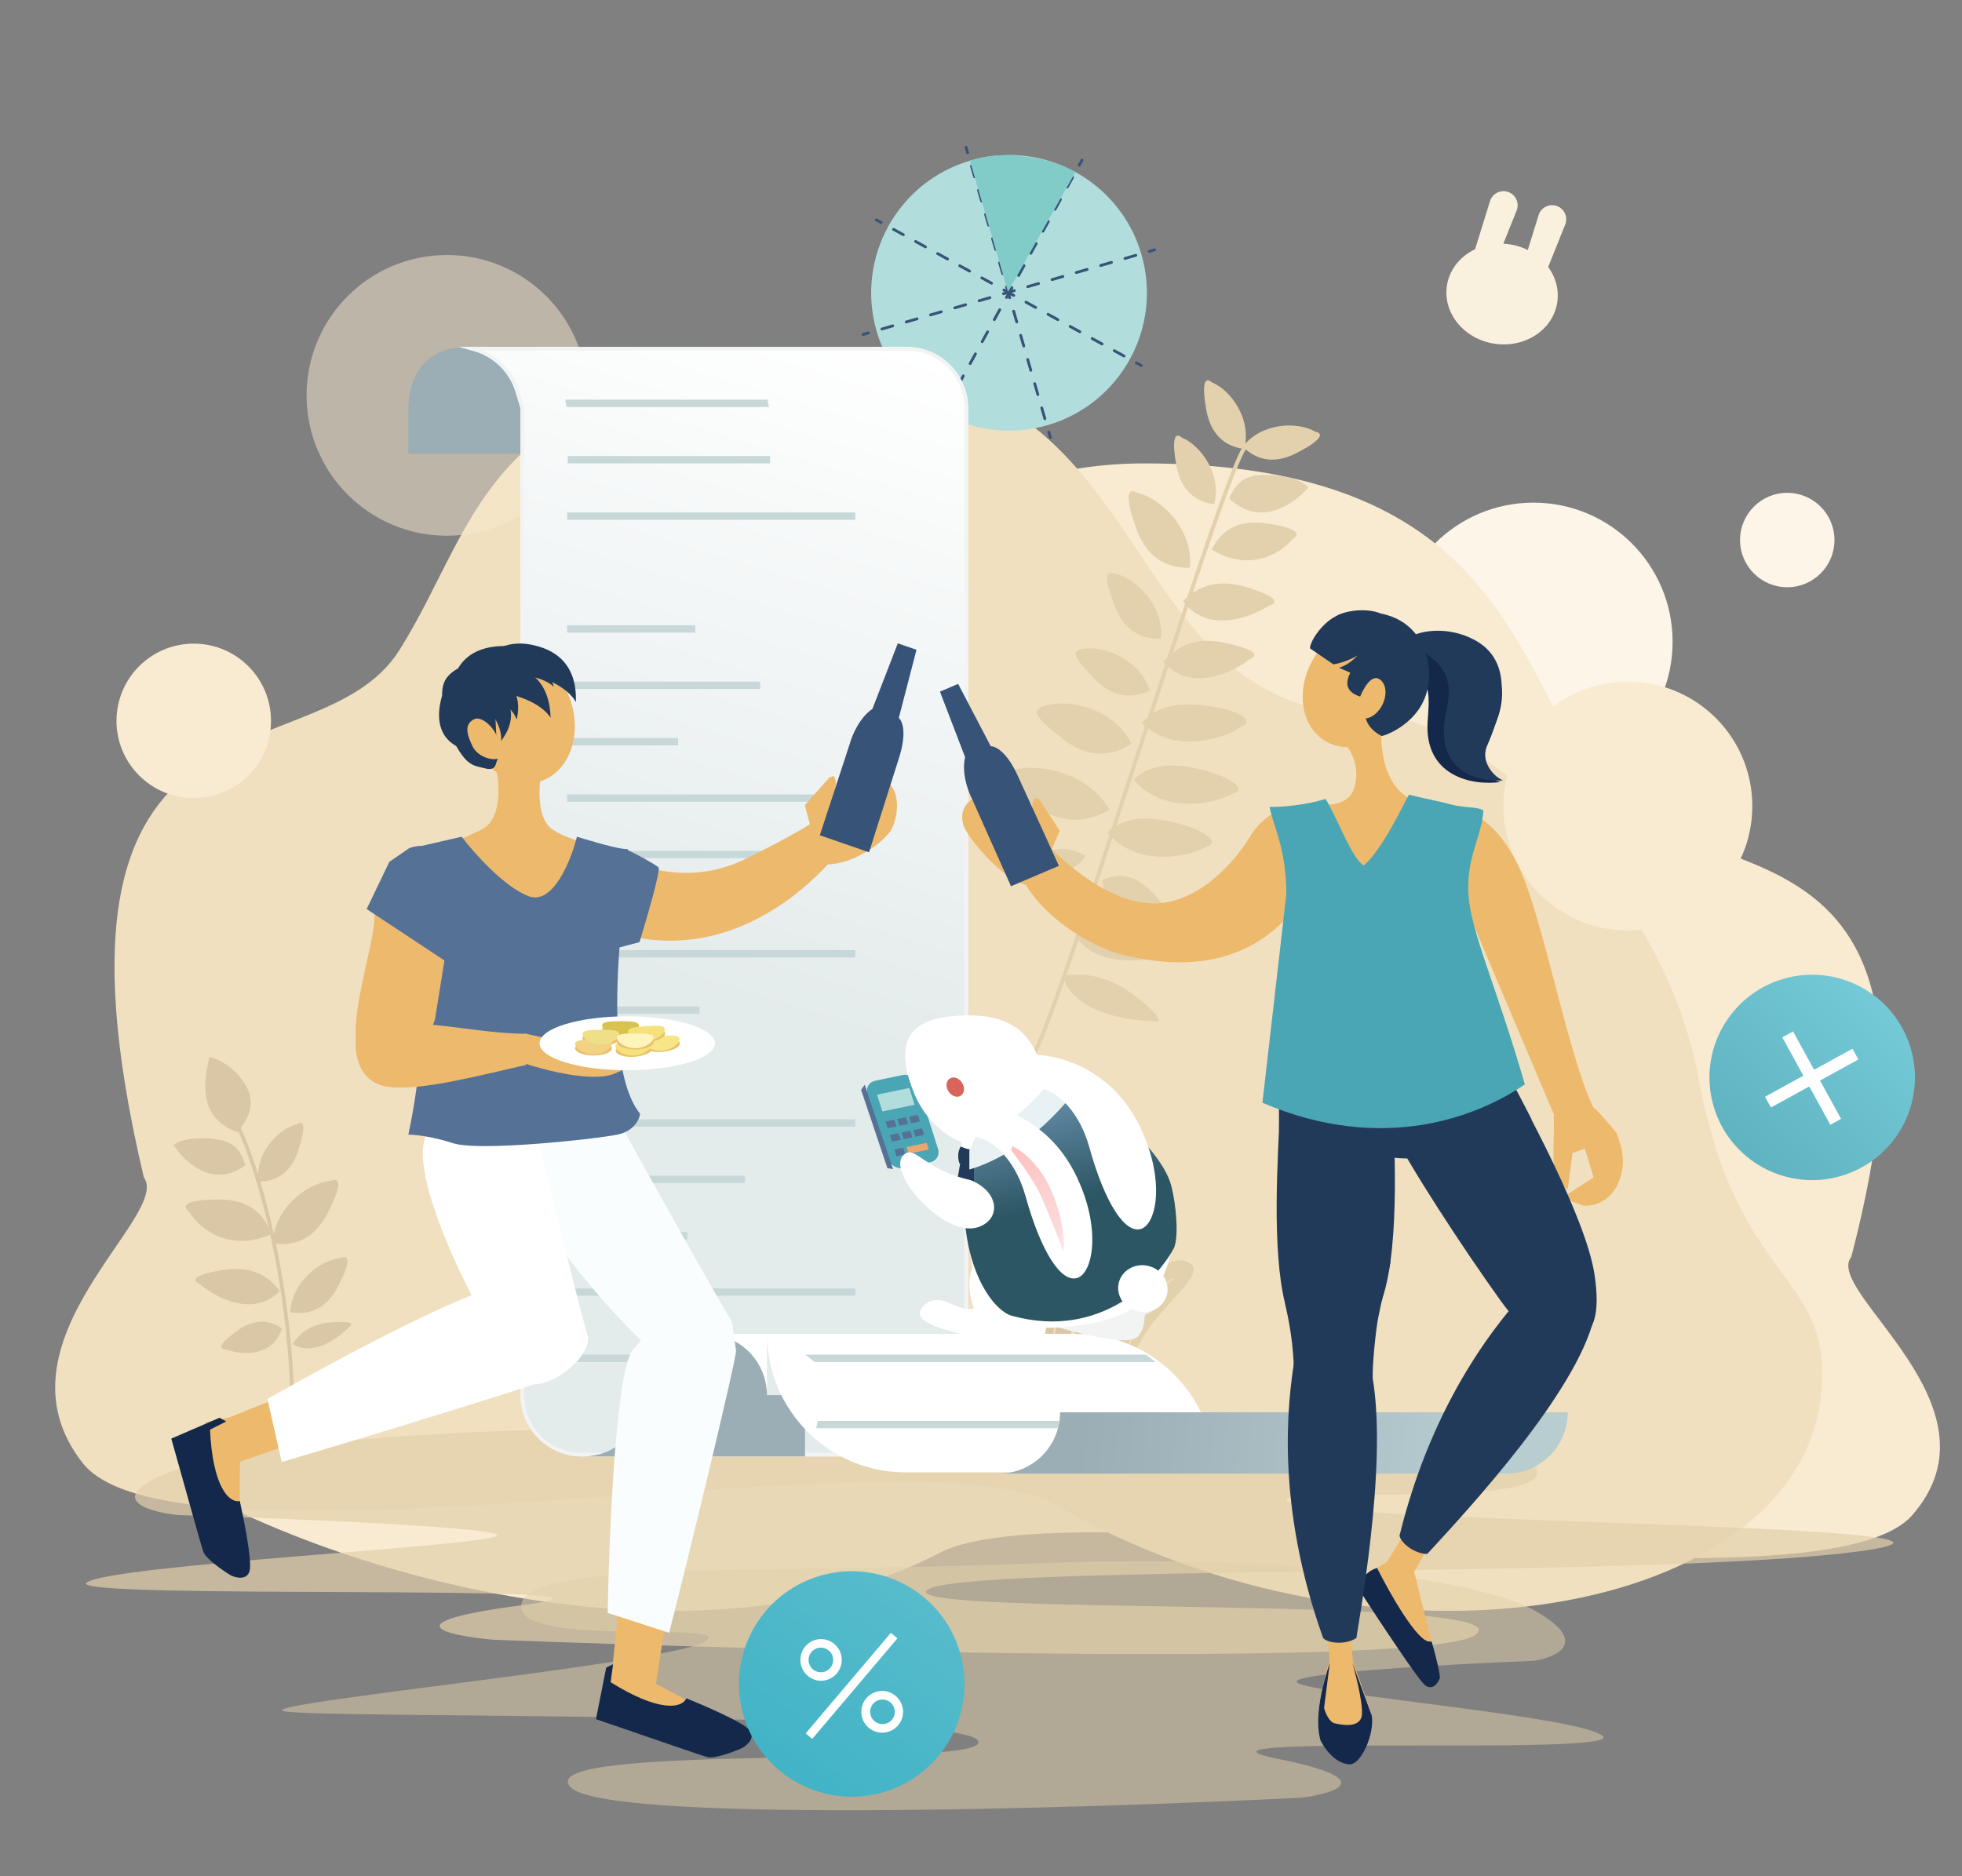 <svg width="345" height="330" viewBox="0 0 345 330" fill="none" xmlns="http://www.w3.org/2000/svg">
    <rect x="0" y="0" width="345" height="330" fill="#808080" stroke="none"/>
    <g clip-path="url(#n9242dseja)">
        <circle cx="269.639" cy="112.88" r="24.473" fill="#FCF5E8"/>
        <path d="M336.293 266.449c16.704-19.257-15.714-39.289-10.765-45.376 21.53-82.12-30.315-62.863-44.916-83.78-14.601-20.917-17.332-55.787-79.431-55.787-59.56 0-79.693 68.847-93.428 66.301-13.735-2.545-48.752 24.348-55.557 57.55-6.806 33.202-38.111 15.716-40.09 34.973-1.98 19.257 95.647 62.727 153.175 32.768 23.686-12.335 154.308 12.608 171.012-6.649z" fill="#F9EBD1"/>
        <path d="M14.53 257.313c-16.708-21.314 15.718-43.486 10.768-50.224-21.535-90.892 30.321-69.578 44.925-92.73 14.604-23.152 14.721-50.103 76.833-50.103 59.573 0 46.575 61.74 96.064 61.74 13.954 0 48.762 26.95 55.569 63.699 6.807 36.749 23.511 33.868 21.575 55.188-3.559 39.176-77.144 52.948-134.684 19.789-23.692-13.653-154.342 13.956-171.05-7.359z" fill="#F1E0BF"/>
        <path d="M148.747 251.602c-51.272-1.608-100.365 1.004-117.228 6.65-13.964 5.072-5.99 7.592-.258 8.217 19.685.618 58.445 2.221 56.007 3.696-3.047 1.844-67.472 5.04-72.012 8.174-4.54 3.135 106.692.069 76.843 3.948-23.88 3.104-13.552 5.371-5.403 6.117 54.378 2.085 165.058 4.829 172.754-.868 9.62-7.122-101.383-3.18-96.454-7.84 4.93-4.661 125.549-1.948 163.029-6.724 37.48-4.777-90.05-5.031-98.908-8.586-8.858-3.555 44.803 1.405 43.146-5.669-1.657-7.074-57.426-5.106-121.516-7.115z" fill="#E3D0AB" fill-opacity=".7"/>
        <path d="M181.948 274.972c38.128-1.515 74.723 1.647 87.391 8.009 10.499 5.709 4.616 8.465.363 9.13-14.639.581-43.455 2.157-41.61 3.808 2.307 2.065 50.324 5.957 53.769 9.463 3.444 3.506-79.409-.489-57.112 3.978 17.838 3.574 10.198 6.038 4.148 6.824-40.43 2.027-122.752 4.488-128.598-1.881-7.309-7.962 75.393-2.995 71.627-8.198-3.766-5.203-115.338-3.814-121.92-5.108-6.584-1.295 67.358-8.337 73.877-12.239 6.519-3.902-33.318 1.323-32.231-6.526 1.086-7.85 42.635-5.368 90.296-7.26z" fill="#E3D0AB" fill-opacity=".5"/>
        <path fill-rule="evenodd" clip-rule="evenodd" d="M218.99 78.541a.347.347 0 0 0-.481.095c-.299.445-.673 1.2-1.112 2.206a88.316 88.316 0 0 0-1.535 3.819c-1.156 3.041-2.569 7.032-4.156 11.67-3.175 9.275-7.054 21.149-10.985 33.211l-.704 2.158c-3.701 11.358-7.416 22.756-10.604 32.194-3.395 10.047-6.184 17.845-7.725 21.02a.346.346 0 0 0 .624.303c1.565-3.224 4.369-11.071 7.758-21.101 3.19-9.442 6.906-20.843 10.607-32.2l.703-2.159c3.932-12.064 7.809-23.932 10.982-33.202 1.587-4.635 2.997-8.617 4.149-11.648a88.583 88.583 0 0 1 1.522-3.787c.438-1.005.792-1.709 1.052-2.097a.347.347 0 0 0-.095-.482z" fill="#E3D1AD"/>
        <path d="M224.855 83.7c-6.064-.841-7.438 1.264-8.728 3.943 5.419 5.256 11.502.97 13.865-1.83.283.04-.622-1.487-5.137-2.113zM222.505 92.03c-5.433-.753-8.105 1.87-9.434 4.629 6.376 3.918 11.846.999 14.281-1.885 1.631-.936.35-2.022-4.847-2.743zM219.002 103.22c-5.36-1.598-8.833.282-10.967 2.513 4.209 5.773 11.866 2.91 15.168.757 1.935-.556.924-1.742-4.201-3.27zM215.295 113.037c-5.471-1.161-8.781.993-10.728 3.388 4.66 5.415 12.061 1.944 15.179-.468 1.884-.71.781-1.81-4.451-2.92zM212.477 124.174c-6.367-.878-9.309.419-11.731 2.964 5.178 5.252 13.748 3.278 17.548.651 2.253-.827.272-2.776-5.817-3.615zM211.331 135.385c-6.235-1.561-9.3-.59-11.982 1.678 4.579 5.781 13.312 4.746 17.374 2.545 2.329-.578.571-2.73-5.392-4.223zM206.719 144.721c-6.235-1.562-9.3-.591-11.983 1.678 4.58 5.781 13.313 4.746 17.374 2.545 2.33-.578.571-2.73-5.391-4.223zM201.984 156.347c-3.133-2.946-6.069-2.567-8.207-1.49 1.055 5.861 7.13 6.031 10.035 5.383 1.483.175 1.167-1.075-1.828-3.893zM202.495 164.433c-5.759-2.143-10.168-1.093-13.127.452 3.474 5.461 12.897 4.218 17.174 2.914 2.342-.174 1.462-1.317-4.047-3.366zM199.552 175.141c-4.859-3.763-9.38-4.077-12.665-3.485 1.687 6.249 11.051 7.874 15.523 7.905 2.287.533 1.788-.821-2.858-4.42zM182.627 150.149c3.645-1.506 6.406-.738 8.25.378-2.245 3.885-8.157 2.958-10.833 2.009-1.471-.134-.904-.947 2.583-2.387zM206.864 81.918c.9 4.873 3.909 6.418 6.652 6.772 1.375-5.395-2.514-10.44-5.679-11.707-1.267-1.133-1.834.275-.973 4.935zM212.136 72.193c.9 4.873 3.909 6.417 6.653 6.771 1.374-5.394-2.515-10.44-5.68-11.707-1.267-1.132-1.833.276-.973 4.936z" fill="#E3D1AD"/>
        <path d="M227.955 79.702c-4.412 2.254-7.47.81-9.422-1.151 3.441-4.376 9.812-4.365 12.744-2.627 1.67.315.898 1.622-3.322 3.778zM199.771 92.914c2.071 5.772 6.053 7.06 9.476 6.946.604-6.864-5.152-12.253-9.271-13.17-1.773-1.13-2.185.703-.205 6.224zM195.889 106.3c1.803 5.028 5.272 6.149 8.253 6.049.527-5.978-4.487-10.671-8.074-11.469-1.834-.408-1.903.611-.179 5.42zM192.232 119.19c3.654 3.896 7.283 3.545 9.978 2.269-1.894-5.694-8.361-8.007-11.97-7.313-1.844.355-1.502 1.317 1.992 5.044zM186.733 129.857c5.015 3.979 9.256 2.928 12.228.942-3.244-6.419-11.316-8.029-15.473-6.574-2.125.744-1.551 1.826 3.245 5.632zM181.347 141.347c5.652 4.13 10.4 3.079 13.719 1.057-3.683-6.628-12.746-8.341-17.398-6.874-2.378.75-1.726 1.867 3.679 5.817z" fill="#E3D1AD"/>
        <path d="M197.536 217.265c-6.775-.512-10.205 14.626-7.65 25.799l4.133-.629c-.854-10.675 10.293-24.657 3.517-25.17z" fill="#D9C7A5"/>
        <path fill-rule="evenodd" clip-rule="evenodd" d="M195.678 221.925a.104.104 0 0 1 .044.145c-4.366 7.631-4.007 16.173-3.822 20.565l.006.144-.225.014-.007-.153c-.184-4.392-.546-12.985 3.851-20.669a.117.117 0 0 1 .153-.046z" fill="#F1E0BF"/>
        <path d="M208.785 221.93c-4.782-2.043-11.261 8.216-12.351 17.04l2.935-.201c2.194-8.04 14.198-14.796 9.416-16.839z" fill="#E3D1AD"/>
        <path fill-rule="evenodd" clip-rule="evenodd" d="M206.23 224.876a.105.105 0 0 1-.013.152c-4.928 4.051-6.491 8.503-7.906 12.534-.158.451-.315.897-.474 1.336l-.213-.067c.159-.438.315-.883.473-1.334 1.415-4.032 2.996-8.538 7.974-12.631a.117.117 0 0 1 .159.01z" fill="#F1E0BF"/>
        <path d="M184.644 219.243c6.769 1.862 4.988 18.144-1.278 28.38l-2.931-2.68c4.441-10.335-2.559-27.562 4.209-25.7z" fill="#D9C7A5"/>
        <path fill-rule="evenodd" clip-rule="evenodd" d="M184.867 224.503a.142.142 0 0 0-.114.171c1.799 8.422-.292 14.437-2.186 19.884-.212.61-.421 1.212-.623 1.81l.282.109c.201-.596.41-1.198.622-1.808 1.895-5.447 4.012-11.536 2.195-20.042a.157.157 0 0 0-.176-.124z" fill="#F1E0BF"/>
        <circle cx="34.069" cy="126.788" fill="#F9EBD1" r="13.584"/>
        <circle cx="314.273" cy="94.983" fill="#FCF5E8" r="8.302"/>
        <circle cx="78.595" cy="69.539" fill="#F9EBD1" fill-opacity=".5" r="24.689"/>
        <circle cx="286.242" cy="141.773" fill="#F9EBD1" r="21.886"/>
        <path d="M200.709 44.745c3.734 12.857-3.661 26.305-16.517 30.039-12.857 3.734-26.305-3.662-30.039-16.518-3.734-12.856 3.662-26.305 16.518-30.038 12.856-3.734 26.305 3.661 30.038 16.517z" fill="#B1DEDC"/>
        <path fill-rule="evenodd" clip-rule="evenodd" d="M169.798 25.662a.246.246 0 0 1 .305.168l.274.945a.246.246 0 1 1-.472.138l-.275-.946a.246.246 0 0 1 .168-.305zm.961 3.309a.246.246 0 0 1 .305.168l.549 1.89a.246.246 0 1 1-.473.137l-.549-1.89a.246.246 0 0 1 .168-.305zm1.235 4.254a.246.246 0 0 1 .305.167l.549 1.891a.246.246 0 1 1-.472.137l-.55-1.89a.247.247 0 0 1 .168-.305zm1.236 4.254a.245.245 0 0 1 .304.167l.55 1.89a.246.246 0 1 1-.473.137l-.549-1.89a.246.246 0 0 1 .168-.304zm1.235 4.253a.246.246 0 0 1 .305.168l.549 1.89a.246.246 0 1 1-.473.138l-.549-1.89a.246.246 0 0 1 .168-.306zm1.235 4.254a.246.246 0 0 1 .305.168l.549 1.89a.246.246 0 1 1-.472.138l-.549-1.89a.246.246 0 0 1 .167-.306zm1.236 4.254a.246.246 0 0 1 .305.168l.549 1.89a.246.246 0 1 1-.473.138l-.549-1.89a.246.246 0 0 1 .168-.306zm1.235 4.254a.246.246 0 0 1 .305.168l.549 1.89a.246.246 0 1 1-.472.138l-.55-1.89a.247.247 0 0 1 .168-.306zm1.236 4.254a.246.246 0 0 1 .305.168l.549 1.89a.247.247 0 0 1-.473.138l-.549-1.891a.246.246 0 0 1 .168-.305zm1.235 4.254a.246.246 0 0 1 .305.168l.549 1.89a.246.246 0 1 1-.473.137l-.549-1.89a.246.246 0 0 1 .168-.305zm1.235 4.254a.246.246 0 0 1 .305.168l.549 1.89a.246.246 0 1 1-.472.137l-.549-1.89a.246.246 0 0 1 .167-.305zm1.236 4.254a.246.246 0 0 1 .305.167l.549 1.891a.246.246 0 1 1-.473.137l-.549-1.89a.246.246 0 0 1 .168-.305zm1.235 4.253a.246.246 0 0 1 .305.168l.275.945a.246.246 0 1 1-.473.138l-.274-.945a.246.246 0 0 1 .167-.306z" fill="#385378"/>
        <path fill-rule="evenodd" clip-rule="evenodd" d="M151.519 58.903a.246.246 0 0 1 .168-.305l.95-.276a.246.246 0 0 1 .137.473l-.95.276a.246.246 0 0 1-.305-.168zm3.324-.965a.246.246 0 0 1 .168-.305l1.899-.552a.246.246 0 1 1 .137.473l-1.899.551a.246.246 0 0 1-.305-.167zm4.274-1.242a.246.246 0 0 1 .167-.304l1.9-.552a.246.246 0 0 1 .137.473l-1.899.551a.246.246 0 0 1-.305-.167zm4.273-1.24a.246.246 0 0 1 .168-.306l1.899-.551a.246.246 0 0 1 .138.473l-1.9.551a.246.246 0 0 1-.305-.168zm4.274-1.242a.246.246 0 0 1 .168-.305l1.899-.551a.246.246 0 0 1 .137.472l-1.899.552a.246.246 0 0 1-.305-.168zm4.273-1.24a.247.247 0 0 1 .168-.306l1.9-.551a.246.246 0 0 1 .137.472l-1.9.552a.246.246 0 0 1-.305-.168zm4.274-1.242a.246.246 0 0 1 .168-.305l1.899-.552a.246.246 0 1 1 .137.473l-1.899.552a.246.246 0 0 1-.305-.168zm4.274-1.241a.246.246 0 0 1 .167-.305l1.9-.552a.246.246 0 0 1 .137.473l-1.899.552a.246.246 0 0 1-.305-.168zm4.273-1.241a.246.246 0 0 1 .168-.305l1.899-.552a.246.246 0 0 1 .138.473l-1.9.551a.246.246 0 0 1-.305-.167zm4.274-1.241a.246.246 0 0 1 .167-.305l1.9-.552a.246.246 0 0 1 .137.473l-1.899.551a.246.246 0 0 1-.305-.167zm4.273-1.242a.247.247 0 0 1 .168-.305l1.899-.551a.246.246 0 0 1 .138.473l-1.9.551a.246.246 0 0 1-.305-.168zm4.274-1.24a.246.246 0 0 1 .168-.306l1.899-.551a.246.246 0 1 1 .137.472l-1.899.552a.246.246 0 0 1-.305-.168zm4.274-1.242a.246.246 0 0 1 .167-.305l.95-.275a.246.246 0 0 1 .137.472l-.949.276a.245.245 0 0 1-.305-.168z" fill="#385378"/>
        <path fill-rule="evenodd" clip-rule="evenodd" d="M153.886 38.559a.246.246 0 0 1 .334-.097l.863.474a.247.247 0 0 1-.237.431l-.863-.474a.247.247 0 0 1-.097-.334zm3.019 1.66a.246.246 0 0 1 .334-.097l1.725.948a.246.246 0 1 1-.237.432l-1.725-.95a.247.247 0 0 1-.097-.333zm3.882 2.134a.246.246 0 0 1 .334-.097l1.725.949a.246.246 0 1 1-.237.431l-1.725-.949a.246.246 0 0 1-.097-.334zm3.881 2.134a.246.246 0 0 1 .334-.097l1.725.95a.246.246 0 1 1-.237.43l-1.725-.948a.247.247 0 0 1-.097-.335zm3.882 2.135a.246.246 0 0 1 .334-.097l1.725.948a.246.246 0 1 1-.237.432l-1.725-.949a.246.246 0 0 1-.097-.334zm3.881 2.134a.246.246 0 0 1 .334-.097l1.726.949a.247.247 0 0 1-.238.431l-1.725-.949a.247.247 0 0 1-.097-.334zm3.882 2.135a.246.246 0 0 1 .334-.097l1.725.948a.246.246 0 1 1-.237.431l-1.725-.948a.246.246 0 0 1-.097-.334zm3.881 2.134a.246.246 0 0 1 .334-.097l1.726.949a.247.247 0 0 1-.238.43l-1.725-.948a.247.247 0 0 1-.097-.334zm3.882 2.134a.246.246 0 0 1 .334-.097l1.725.949a.246.246 0 1 1-.237.431l-1.725-.948a.246.246 0 0 1-.097-.335zm3.881 2.135a.246.246 0 0 1 .334-.097l1.726.948a.247.247 0 0 1-.238.432l-1.725-.949a.247.247 0 0 1-.097-.334zm3.882 2.134a.246.246 0 0 1 .334-.097l1.725.949a.246.246 0 1 1-.237.431l-1.725-.949a.246.246 0 0 1-.097-.334zm3.881 2.135a.247.247 0 0 1 .335-.098l1.725.95a.247.247 0 0 1-.238.43l-1.725-.948a.247.247 0 0 1-.097-.334zm3.882 2.134a.246.246 0 0 1 .334-.097l.863.474a.247.247 0 0 1-.238.431l-.862-.474a.246.246 0 0 1-.097-.334z" fill="#385378"/>
        <path fill-rule="evenodd" clip-rule="evenodd" d="M190.378 27.96a.246.246 0 0 0-.334.098l-.474.862a.246.246 0 1 0 .431.237l.474-.862a.246.246 0 0 0-.097-.335zm-1.66 3.02a.246.246 0 0 0-.334.096l-.949 1.726a.247.247 0 0 0 .431.237l.949-1.725a.246.246 0 0 0-.097-.334zm-2.134 3.881a.247.247 0 0 0-.335.097l-.948 1.725a.246.246 0 1 0 .431.237l.949-1.725a.247.247 0 0 0-.097-.334zm-2.135 3.882a.246.246 0 0 0-.334.097l-.949 1.725a.247.247 0 0 0 .432.237l.948-1.725a.246.246 0 0 0-.097-.334zm-2.134 3.881a.246.246 0 0 0-.334.097l-.949 1.725a.247.247 0 0 0 .431.237l.949-1.725a.247.247 0 0 0-.097-.334zm-2.135 3.882a.246.246 0 0 0-.334.097l-.948 1.725a.246.246 0 1 0 .431.237l.949-1.725a.246.246 0 0 0-.098-.334zm-2.134 3.881a.246.246 0 0 0-.334.097l-.949 1.725a.247.247 0 0 0 .432.237l.948-1.725a.246.246 0 0 0-.097-.334zm-2.134 3.882a.247.247 0 0 0-.335.097l-.948 1.725a.246.246 0 1 0 .431.237l.949-1.725a.247.247 0 0 0-.097-.334zm-2.135 3.881a.246.246 0 0 0-.334.097l-.949 1.725a.246.246 0 0 0 .432.237l.948-1.725a.246.246 0 0 0-.097-.334zm-2.134 3.882a.246.246 0 0 0-.334.097l-.949 1.725a.247.247 0 0 0 .431.237l.949-1.725a.247.247 0 0 0-.097-.334zm-2.134 3.881a.247.247 0 0 0-.335.097l-.948 1.725a.246.246 0 1 0 .431.237l.949-1.725a.247.247 0 0 0-.097-.334zm-2.135 3.882a.246.246 0 0 0-.334.097l-.949 1.725a.247.247 0 0 0 .432.237l.948-1.725a.246.246 0 0 0-.097-.334zm-2.134 3.881a.246.246 0 0 0-.334.097l-.475.863a.247.247 0 0 0 .432.237l.474-.863a.247.247 0 0 0-.097-.334z" fill="#385378"/>
        <path d="m177.245 51.304-6.692-23.042c6.278-2.208 15.194-.184 18.533 2.049l-11.841 20.993z" fill="#81CBC8"/>
        <path d="M71.803 72.234v7.547h84.094V61.13H81.075c-3.45 0-9.272 2.264-9.272 11.104z" fill="#9BADB5"/>
        <path fill-rule="evenodd" clip-rule="evenodd" d="M80.751 61.022h78.703c5.954 0 10.781 4.827 10.781 10.781v173.578l.863 2.84a10.781 10.781 0 0 0 7.444 7.258l2.475.683h-78.704c-5.954 0-10.78-4.826-10.78-10.781V71.803l-.863-2.84a10.782 10.782 0 0 0-7.445-7.257l-2.474-.684z" fill="url(#6nagxc0rzb)"/>
        <path fill-rule="evenodd" clip-rule="evenodd" d="M170.235 245.381V71.803c0-5.954-4.827-10.781-10.781-10.781H80.751l2.474.684a10.782 10.782 0 0 1 7.445 7.257l.862 2.84v173.578c0 5.955 4.827 10.781 10.781 10.781h78.704l-2.475-.683a10.781 10.781 0 0 1-7.444-7.258l-.863-2.84zm6.504 10.135a11.433 11.433 0 0 1-6.26-7.107l-.891-2.932V71.803c0-5.597-4.537-10.134-10.134-10.134H85.028a11.43 11.43 0 0 1 6.26 7.106l.891 2.932v173.674c0 5.597 4.537 10.135 10.134 10.135h74.426z" fill="#F2F4F4"/>
        <path fill-rule="evenodd" clip-rule="evenodd" d="M134.873 245.381c0-5.954-4.827-10.781-10.781-10.781-5.955 0-10.781 4.827-10.781 10.781 0 5.955-4.827 10.781-10.782 10.781h39.028v-10.781h-6.684z" fill="#9BADB5"/>
        <path fill-rule="evenodd" clip-rule="evenodd" d="M134.873 245.381V234.6c0 13.457 10.909 24.366 24.366 24.366H224.357l-.878-.036c-5.543-.447-9.903-5.087-9.903-10.746v10.782c0-13.457-10.909-24.366-24.365-24.366h-65.119l.877.035c5.544.446 9.904 5.087 9.904 10.746z" fill="#fff"/>
        <path fill-rule="evenodd" clip-rule="evenodd" d="M175.626 259.181c5.954 0 10.781-4.827 10.781-10.781h89.269c0 5.954-4.827 10.781-10.781 10.781h-89.269z" fill="url(#3cfld3klcc)"/>
        <path fill="#C8D8D8" d="M99.727 90.131h50.672v1.294H99.727zM99.835 80.212h35.578v1.294H99.835zM99.403 70.294h35.578l.216 1.293H99.619l-.216-1.293zM99.727 109.969h22.532v1.294H99.727v-1.294zM99.727 119.887h33.961v1.294H99.727v-1.294zM99.727 129.806h19.514v1.294H99.727v-1.294zM99.727 139.725h50.672v1.294H99.727zM99.727 149.644h50.672v1.294H99.727zM99.727 167.109h50.672v1.294H99.727zM99.727 177.028h23.287v1.294H99.727v-1.294zM99.727 196.866h50.672v1.294H99.727zM99.727 206.784h31.266v1.294H99.727zM141.558 238.266h59.943l1.725 1.293h-59.943l-1.725-1.293zM186.3 249.909h-42.478l-.324 1.294h42.586l.216-1.294zM99.727 216.703h21.131v1.294H99.727zM99.727 226.622h50.672v1.294H99.727zM99.727 238.266h16.279l-.97 1.293h-15.31v-1.293z"/>
        <ellipse cx="239.049" cy="120.41" rx="9.282" ry="11.602" transform="rotate(31.852 239.049 120.41)" fill="#ECB96D"/>
        <path d="M238.022 138.858c1.231-3.302-.206-6.32-1.078-7.415l5.926-1.988c.123 5.565 2.041 11.51 8.817 12.16 0 4.116-2.32 17.078-10.024 17.635-6.096.441-11.102-16.158-10.025-17.635.847-.179 5.152.546 6.384-2.757z" fill="#ECB96D"/>
        <ellipse cx="91.578" cy="126.339" rx="9.282" ry="11.602" transform="rotate(-16.724 91.578 126.339)" fill="#ECB96D"/>
        <path d="M84.741 145.87c3.364-1.638 3.127-7.511 2.588-10.242h7.87c-.395 2.372-.985 8.253 1.94 10.242 2.696 1.833 6.685 2.588 8.841 3.019-.898 4.528-4.356 12.916-8.41 14.124-4.053 1.207-15.524-8.59-20.591-14.124 1.078 0 4.398-1.38 7.762-3.019zM233.647 292.48c.302-.519-.127-3.987-.379-5.656h4.731c-.379 1.113-.316 4.265 0 5.656l3.027 8.531c.158 1.206-.038 3.709-2.081 4.08-2.555.464-6.718-1.854-7.096-2.503-.379-.649 1.419-9.459 1.798-10.108zM243.81 274.788l3.272-5.214 4.02 2.607-2.431 4.283 3.179 12.756c-.374.28-1.253.838-1.777.838-.523 0-2.524-3.414-3.459-5.121-1.807-2.203-5.403-6.853-5.329-7.821.075-.968 1.714-1.955 2.525-2.328z" fill="#ECB96D"/>
        <path d="m232.828 300.404 1.011-7.974c-2.722 8.233-2.084 12.084-1.655 13.629.368.835 2.299 4.08 5.058 4.265 2.111.142 4.537-5.501 3.955-8.622l-3.403-9.272c.766 2.658 2.152 8.326 1.563 9.735-.735 1.762-3.494 1.206-4.69.928-.956-.223-1.625-1.886-1.839-2.689zM251.419 288.722c-2.156.172-7.08-8.553-9.272-12.938-2.674.777-3.055 3.127-2.911 4.205 3.306 5.103 10.199 15.525 11.32 16.388 1.402 1.078 2.264-.432 2.588-1.079.259-.517-.827-4.6-1.402-6.576h-.323zM259.484 114.597c-4.901-2.005-9.406-.835-11.046 0 .995.349.279 1.671.279 1.671 2.97 4.369 2.592 6.546 2.32 10.588-.649 9.653 7.797 11.417 12.902 10.674-3.898-.649-4.238-4.455-3.527-5.662 5.941-8.446 4.084-15.221-.928-17.271z" fill="#13284B"/>
        <path d="M259.298 112.562c-4.667-2.501-9.312-1.578-10.952-.743.994.349.557 2.042.557 2.042 8.557 4.4 5.284 9.689 5.012 13.731-.65 9.653 8.416 9.901 10.396 9.653-1.393-.457-3.992-3.056-2.878-5.933 4.363-9.839 3.063-15.966-2.135-18.75zM234.887 108.386c1.798-1.116 6.394-1.669 8.8 0-.7 5.677-6.437 8.011-9.218 8.468l-4.118-2.823c.003-1.316 2.18-4.466 4.536-5.645z" fill="#223A5A"/>
        <path d="M235.443 117.438c3.724-1.02 6.538-6.571 6.982-9.517 5.717 4.283 1.551 9.829-1.247 12.066l-5.735-2.549z" fill="#223A5A"/>
        <path d="M241.198 121.501c4.693-1.148 1.118-10.265 1.676-13.58 9.951 2.008 9.74 14.189 6.214 16.707l-7.89-3.127z" fill="#223A5A"/>
        <path d="M242.962 129.455c-5.792-2.97-1.856-9.344.557-12.345 1.708-2.765 4.734-3.565 6.034-3.62.464.402 2.005 1.559 1.485 7.054-.52 5.495-6.034 8.447-8.076 8.911z" fill="#223A5A"/>
        <path d="M239.435 122.586c-4.232-1.114-2.197-4.486-.65-6.033 4.604-1.856 5.26 1.269 5.013 3.063-2.451-1.04-3.93 1.547-4.363 2.97z" fill="#223A5A"/>
        <path d="M243.09 123.934c-.925 1.881-2.728 2.889-4.028 2.25-1.3-.639-.683-1.433-.214-2.816.794-2.341 2.262-4.636 3.562-3.997 1.3.639 1.604 2.682.68 4.563zM199.045 168.287c24.293 5.335 33.114-12.588 34.488-22.216-5.16-7.614-11.093-2.808-13.415.546-2.328 4.159-9.078 12.438-17.457 12.285-8.379-.153-17.256-8.564-20.647-12.75l-3.724 4.396c2.145 9.89 14.552 16.836 20.755 17.739z" fill="#ECB96D"/>
        <path d="M182.003 155.982c-4.914-.265-10.967-7.568-12.456-10.442-1.212-3.272.802-5.512 4.018-5.7 2.574-.151 6.17 4.869 7.647 7.397l.765-1.389c.22-.656-.878-3.636-.329-4.832.55-1.195.422-.532 1.091-.404l3.609 5.497-1.995 4.681c.648 1.345 2.564 5.457-2.35 5.192zM267.201 152.739c-3.881-8.399-8.74-10.21-10.685-10.065-7.661.815.336 14.736 1.695 17.859 1.087 2.498 11.751 27.816 17.555 41.42l6.589-3.874c-5.238-4.484-10.304-34.841-15.154-45.34z" fill="#ECB96D"/>
        <path d="m273.209 196.345 2.76-3.188c2.542-1.51 7.125 4.838 8.251 6.045.999 2.503 1.872 5.609.246 9.081-1.625 3.472-4.727 3.886-6.134 3.759l-3.601-1.391 5.5-3.572-1.565-5.061-2.156.79-.844 6.411c-.77-.519-1.699-1.258-2.246-2.97-.546-1.712-.024-8.151-.211-9.904z" fill="#ECB96D"/>
        <path d="M263.939 228.865c-6.618-9.22-16.184-23.804-19.77-31.094-.802-12.93 18.678-13.156 20.977-8.725 2.299 4.43 13.705 24.886 15.236 35.129 1.095 7.319-.372 9.846-2.241 10.816-1.87.971-7.15 3.698-14.202-6.126z" fill="#223A5A"/>
        <path d="M246.092 270.089c5.936-24.136 17.491-37.939 23.109-43.969 6.125-3.334 9.94 2.455 11.083 5.766-3.192 13.006-21.46 32.945-29.315 41.426-2.33-.005-4.727-2.049-4.877-3.223zM225.254 225.556c-1.628-11.233-.175-27.15 0-35.273 5.244-11.845 19.721-1.643 19.721 3.349s1.44 24.998-1.919 34.795c-2.4 7.001-5.117 9.628-8.155 9.628-3.039 0-7.912-.532-9.647-12.499z" fill="#223A5A"/>
        <path d="M232.659 288.103c-8.354-23.409-6.322-41.295-4.959-49.424 3.272-6.157 9.647-3.431 12.425-1.298 4.507 12.611.257 39.317-1.621 50.722-1.947 1.281-5.074.897-5.845 0z" fill="#223A5A"/>
        <path d="M227.593 242.458c-.134-6.246-.888-9.857-1.618-13.141 1.686-6.097 12.831-9.042 18.564-7.493-1.18 5.763-1.503 6.364-2.227 10.104-.342 1.764-1.041 8.113-.929 10.53-6.137 3.792-10.867 1.58-13.79 0zM224.896 198.579v-5.186l41.616-1.918 2.803 5.391c-4.672 2.486-14.878 6.956-21.778 6.899-6.9-.057-17.969-3.481-22.641-5.186z" fill="#223A5A"/>
        <path d="M233.091 140.512c2.104 3.433 4.528 10.318 6.684 11.719 3.342-2.695 7.537-11.844 7.983-12.463 1.671.464 5.55 1.207 7.333 1.703 2.507.697 4.611.336 5.756 1.084-.322 4.711-3.034 8.247-2.636 14.743.406 6.634 4.947 16.21 9.919 33.422-7.979 5.499-24.757 12.401-46.145 3.235l4.205-36.657c.057-7.962-2.432-12.331-2.938-15.39 1.578.129 6.646-.343 9.839-1.396z" fill="#4AA6B5"/>
        <path d="m168.479 120.283-3.197 1.362 4.428 11.543c-.662 2.702.508 5.957 1.175 7.246l6.887 15.439 8.425-3.588a6099.91 6099.91 0 0 0-7.277-15.937c-1.929-4.196-3.935-5.137-4.697-5.083l-5.744-10.982z" fill="#385378"/>
        <path d="M79.35 118.378c1.95-1.645 2.911-.976 4.456-1.479 4.96-1.186 9.811 2.264 5.175 3.126-3.708.69-2.91 3.564-1.868 6.116l.36 7.546c-.36.216-.015 1.997-2.085 1.48-2.07-.518-3.127-.401-5.175-3.959-4.313-2.415-2.84-7.547-2.48-8.841 0-1.94.431-2.989 1.617-3.989z" fill="#223A5A"/>
        <path d="M79.781 119.78c.54-3.163 3.235-6.146 8.84-6.146 6.754 0 8.322 5.862 8.775 7.158l.067.174a2.356 2.356 0 0 1-.067-.174c-5.026-4.378-17.615-.581-17.615-1.012z" fill="#223A5A"/>
        <path d="M84.905 116.868c1.524-2.823 5.034-4.784 10.344-2.987 6.397 2.166 6.002 8.22 6.016 9.593l.007.186a2.731 2.731 0 0 1-.007-.186c-3.357-5.759-16.499-6.198-16.36-6.606zM79.984 119.713c1.458-1.829 4.23-2.782 7.808-.807 4.31 2.38 3.246 6.674 3.078 7.661l-.019.134c.003-.033.01-.078.019-.134-1.665-4.566-11.038-6.579-10.886-6.854z" fill="#223A5A"/>
        <path d="M81.125 119.518c2.093-1.047 5.008-.747 7.425 2.55 2.91 3.971.14 7.419-.427 8.244l-.074.114c.017-.029.042-.067.073-.114.409-4.842-7.25-10.609-6.997-10.794z" fill="#223A5A"/>
        <path d="M80.093 120.642c1.35-2.91 4.735-5.08 10.144-3.607 6.516 1.775 6.489 7.842 6.585 9.212l.019.185a2.23 2.23 0 0 1-.019-.185c-3.699-5.545-16.843-5.189-16.73-5.605z" fill="#223A5A"/>
        <path d="M87.287 129.266c.849 1.774 1.571 3.54.414 4.094-1.158.554-3.756-.314-4.605-2.089-.85-1.774-1.665-3.839.29-4.775 1.158-.553 3.052.995 3.9 2.77zM130.881 151.165c-11.257 5.498-22.426.109-26.604-3.273-6.1.227-3.544 12.921-4.802 12.21 24.654 14.454 44.41-3.768 51.205-14.686l-3.549-3.768c-.727.881-4.993 4.019-16.25 9.517z" fill="#ECB96D"/>
        <path d="M144.404 152.013c4.9.446 10.361-3.297 12.248-5.927 1.671-3.063 1.582-8.181-1.574-8.831-2.525-.52-6.807 3.929-8.633 6.219l-.556-1.485c-.124-.681 1.392-3.472 1.021-4.734-.372-1.262-.341-.588-1.021-.557l-4.363 4.92 1.3 4.919c-.836 1.238-3.323 5.031 1.578 5.476z" fill="#ECB96D"/>
        <path fill-rule="evenodd" clip-rule="evenodd" d="M41.69 197.761a.323.323 0 0 1 .432.149c3.292 6.764 9.471 26.815 9.667 51.134a.323.323 0 1 1-.647.005c-.195-24.233-6.356-44.187-9.602-50.856a.323.323 0 0 1 .15-.432z" fill="#D9C7A5"/>
        <path d="M41.747 188.926c4.23 4.639 1.817 7.872 0 10.213-7.017-2.549-5.925-9.053-4.89-13.248-.05-.017-.052-.022.005-.022l-.006.022c.326.106 2.727.662 4.89 3.035zM35.61 200.212c5.694 0 6.691 2.116 7.538 4.749-5.665 4.15-10.722-.576-12.542-3.458-.266 0 .763-1.291 5.004-1.291zM38.608 210.973c5.705 0 8.083 3.083 9.057 6.115-7.127 3.126-12.345-.663-14.441-3.982-1.547-1.197-.071-2.133 5.384-2.133zM39.4 223.342c5.142-.787 8.102 1.388 9.783 3.717-4.615 4.781-11.304 1.164-14.072-1.242-1.711-.759-.629-1.723 4.29-2.475zM41.834 233.973c3.263-2.314 5.92-1.59 7.752-.324-1.721 5.264-7.34 4.645-9.934 3.677-1.389-.029-.938-1.14 2.182-3.353zM58.145 232.588c-3.658.294-5.62 2.098-6.676 3.802 3.503 2.27 8.01-.998 9.824-2.916 1.163-.733.35-1.167-3.148-.886zM52.43 202.423c-1.452 4.374-4.422 5.413-6.995 5.388-.577-5.146 3.651-9.297 6.73-10.06 1.312-.881 1.654.488.265 4.672zM57.56 213.46c-2.645 5.054-6.479 5.731-9.617 5.189.32-6.401 6.312-10.63 10.224-10.948 1.779-.816 1.923.925-.607 5.759zM59.426 226.29c-2.304 4.402-5.643 4.991-8.377 4.519.28-5.575 5.498-9.259 8.906-9.536 1.549-.71 1.675.807-.529 5.017z" fill="#D9C7A5"/>
        <path d="m161.157 114.287-3.284-1.137-4.465 11.529c-2.304 1.559-3.621 4.757-3.991 6.161l-5.257 16.068 8.654 2.994c1.19-3.731 3.916-12.293 5.302-16.698 1.385-4.406.529-6.45-.072-6.921l3.113-11.996z" fill="#385378"/>
        <path d="m40.373 249.282 16.497-6.621 3.022 8.279-17.713 6.164-.04 9.405-3.06-.947c-3.806-4.819-3.508-12.288-2.883-15.42l4.177-.86z" fill="#ECB96D"/>
        <path d="m38.597 249.361 1.176.649-2.847 1.445c.469 9.946 3.303 12.956 5.243 12.555.717 3.193 2.072 10.07 1.767 12.035-.306 1.964-2.347 1.516-3.33 1.047-1.425-.86-4.39-2.896-4.85-4.164-.46-1.268-3.855-13.653-5.64-19.899l8.481-3.668z" fill="#13284B"/>
        <path d="m107.597 294.113 1.833-17.682 8.733 1.186-2.803 18.544 8.301 4.42-2.264 2.264c-6.037 1.122-12.506-2.623-14.986-4.636l1.186-4.096z" fill="#ECB96D"/>
        <path d="m106.597 293.309 1.202-.598-.429 3.163c8.45 5.267 12.537 4.646 13.31 2.822 3.034 1.225 9.463 4.018 10.906 5.386 1.443 1.368-.086 2.793-1.03 3.335-1.518.684-4.878 1.966-6.183 1.624-1.305-.342-13.425-4.588-19.579-6.669l1.803-9.063z" fill="#13284B"/>
        <path d="M128.375 231.88c-1.777-2.702-13.853-24.338-19.67-34.819-.48-.281-11.678-1.4-17.217-1.924-.285-.032-.72 1.949-.182 10.126.673 10.222 26.547 37.579 30.186 37.227 3.638-.352 9.105-7.232 6.883-10.61z" fill="#F9FDFD"/>
        <path d="M103.252 234.574c-.987-2.994-6.8-26.519-9.583-37.908-.39-.373-10.959-3.789-16.194-5.451-.268-.09-1.233 1.743-2.946 9.796-2.14 10.067 15.507 42.019 19.137 42.434 3.63.415 10.82-5.129 9.586-8.871z" fill="#fff"/>
        <path d="M129.434 237.448c-.222-.851-.434-4.424-1.009-4.784-11.946-5.577-13.413.772-17.12 4.734-2.966 3.17-4.203 32.181-4.451 46.29l10.811 3.491c4.347-17.103 11.992-48.88 11.769-49.731z" fill="#F9FDFD"/>
        <path d="M98.314 241.904c.619-.625 3.584-2.631 3.601-3.309-1.296-13.12-7.505-11.143-12.804-12.311-4.239-.935-29.824 12.797-42.087 19.779l2.51 11.08c16.929-4.983 48.161-14.614 48.78-15.239z" fill="#fff"/>
        <path d="M92.934 157.622c-4.313-1.639-9.631-7.655-11.752-10.458l-9.38 2.156c0 3.666.389 13.153 1.941 21.778 1.553 8.625-.646 22.569-1.94 28.463 1.078 0 4.161.302 7.87 1.509 4.636 1.51 25.228-.754 28.894-1.509 2.932-.604 3.881-2.695 3.989-3.666-8.302-10.35-.97-46.79-2.264-46.575-1.035.173-6.325-1.365-8.841-2.156-1.042 4.169-4.204 12.097-8.517 10.458z" fill="#567196"/>
        <path d="M115.791 152.555c-.431-.432-3.881-2.372-5.606-3.127l-1.402 17.25 3.666-.97c1.294-4.205 3.773-12.722 3.342-13.153z" fill="#567196"/>
        <path d="M65.815 161.828c.258-5.261 4.276-10.458 7.223-11.967 5.779-1.725 6.577 7.259 6.253 11.967l-2.803 17.466c-1.15 3.557-4.894 10.285-10.673 8.732-7.224-1.94-.324-19.621 0-26.198z" fill="#ECB96D"/>
        <path d="m78.487 169.158-14.015-9.272 3.989-8.302 3.126-2.156c1.467-1.212 6.47-.505 7.763 0l1.833 5.606-2.696 14.124z" fill="#567196"/>
        <path d="M68.505 191.198c-5.865-.69-6.325-6.541-5.821-9.38 8.257-4.035 19.254 0 29.82 0v5.499c-7.26 1.581-18.134 4.571-23.999 3.881z" fill="#ECB96D"/>
        <path d="M107.92 188.887c-3.795 1.467-12.003-.61-15.633-1.832v-5.283l8.625 1.94h14.339c-.862 1.115-3.536 3.709-7.331 5.175z" fill="#ECB96D"/>
        <ellipse cx="110.292" cy="183.497" rx="15.417" ry="4.744" fill="#fff"/>
        <ellipse cx="109.106" cy="181.125" rx="3.234" ry="1.294" fill="#E9C16C"/>
        <ellipse cx="104.362" cy="184.359" rx="3.234" ry="1.294" fill="#E9C16C"/>
        <ellipse cx="105.656" cy="182.635" rx="3.234" ry="1.294" fill="#E9C16C"/>
        <path d="M112.341 180.37c0 .715-1.448 1.833-3.235 1.833-1.786 0-3.234-1.118-3.234-1.833 0-.714 1.448-.754 3.234-.754 1.787 0 3.235.04 3.235.754z" fill="#D9C24D"/>
        <path d="M107.597 183.605c0 .714-1.448 1.833-3.235 1.833-1.786 0-3.234-1.119-3.234-1.833 0-.715 1.448-.755 3.234-.755 1.787 0 3.235.04 3.235.755z" fill="#F2D384"/>
        <path d="M108.891 181.88c0 .714-1.448 1.833-3.235 1.833-1.786 0-3.234-1.119-3.234-1.833 0-.715 1.448-.755 3.234-.755 1.787 0 3.235.04 3.235.755z" fill="#EFDF89"/>
        <ellipse cx="111.485" cy="184.575" rx="3.234" ry="1.294" transform="rotate(-4.132 111.485 184.575)" fill="#E9C16C"/>
        <ellipse cx="116.319" cy="183.717" rx="3.234" ry="1.294" transform="rotate(-4.132 116.319 183.717)" fill="#E9C16C"/>
        <path d="M114.66 183.598c.049.713-1.318 1.929-3.1 2.052-1.782.124-3.304-.892-3.354-1.604-.049-.713 1.393-.853 3.175-.977 1.782-.123 3.229-.183 3.279.529z" fill="#F5E27C"/>
        <path d="M119.493 182.741c.049.712-1.318 1.928-3.1 2.052-1.782.123-3.304-.892-3.354-1.605-.049-.713 1.393-.853 3.175-.977 1.782-.123 3.229-.183 3.279.53z" fill="#F7E587"/>
        <ellipse cx="113.731" cy="181.992" rx="3.234" ry="1.294" transform="rotate(-4.132 113.731 181.992)" fill="#E9C16C"/>
        <path d="M116.905 181.015c.049.713-1.318 1.929-3.1 2.052-1.782.124-3.304-.892-3.353-1.604-.05-.713 1.392-.853 3.174-.977 1.782-.123 3.229-.183 3.279.529z" fill="#F5E27C"/>
        <ellipse cx="111.693" cy="183.281" rx="3.234" ry="1.294" fill="#E9C16C"/>
        <path d="M114.928 182.527c0 .714-1.448 1.832-3.235 1.832-1.786 0-3.234-1.118-3.234-1.832 0-.715 1.448-.755 3.234-.755 1.787 0 3.235.04 3.235.755z" fill="#FFF4BC"/>
        <path d="M168.433 289.486c3.697 10.306-1.66 21.658-11.966 25.356-10.306 3.697-21.658-1.66-25.356-11.966-3.697-10.306 1.66-21.658 11.966-25.356 10.306-3.697 21.658 1.66 25.356 11.966z" fill="url(#rgv01jydwd)"/>
        <path fill-rule="evenodd" clip-rule="evenodd" d="M144.525 294.112a2.162 2.162 0 1 0-.357-4.312 2.163 2.163 0 0 0 .357 4.312zm.124 1.498a3.666 3.666 0 1 0-.605-7.308 3.667 3.667 0 0 0 .605 7.308zM155.302 303.239a2.163 2.163 0 1 0-.357-4.31 2.163 2.163 0 0 0 .357 4.31zm.124 1.499a3.667 3.667 0 1 0-.607-7.31 3.667 3.667 0 0 0 .607 7.31zM141.674 304.874l14.974-17.68 1.148.972-14.974 17.68-1.148-.972z" fill="#fff"/>
        <path d="M336.001 184.452c2.788 9.578-2.717 19.603-12.295 22.39-9.578 2.788-19.603-2.717-22.39-12.295-2.788-9.579 2.717-19.603 12.295-22.39 9.578-2.788 19.603 2.717 22.39 12.295z" fill="url(#6h1rg79jpe)"/>
        <path fill-rule="evenodd" clip-rule="evenodd" d="m326.779 186.344-15.38 8.446-1.038-1.89 15.38-8.446 1.038 1.89z" fill="#fff"/>
        <path fill-rule="evenodd" clip-rule="evenodd" d="m315.292 181.413 8.446 15.38-1.89 1.038-8.446-15.38 1.89-1.038z" fill="#fff"/>
        <ellipse cx="264.128" cy="51.714" rx="9.811" ry="8.841" transform="rotate(8.299 264.128 51.714)" fill="#FAF0DE"/>
        <path d="M262.01 35.362a2.483 2.483 0 1 1 4.677 1.66l-3.257 8.126a2.13 2.13 0 0 1-4.013-1.424l2.593-8.362zM270.549 37.84a2.483 2.483 0 1 1 4.676 1.66l-3.257 8.126a2.13 2.13 0 0 1-4.013-1.424l2.594-8.361z" fill="#FAF0DE"/>
        <path d="M188.477 228.985c-2.695-7.913 2.333-11.064 5.246-11.268 7.393-.518 10.34 4.313 10.693 8.786.229 2.9-1.679 4.176-2.759 4.547-.897.307.181 1.833-1.516 3.965-1.582 1.987-11.486-.765-16.643-2.27-5.157-1.504-4.771-2.828-4.159-3.799.613-.971 2.288-2.098 4.866-.879 3.244 1.533 4.066.966 4.272.918z" fill="#F2F4F4"/>
        <path d="M182.829 233.563c-13.789.087-13.43-17.717-11.527-26.629l20.36-14.339c4.345 1.402 13.333 9.532 14.367 20.658 1.292 13.908-5.964 20.203-23.2 20.31z" fill="#fff"/>
        <rect width="8.953" height="16.093" rx="2" transform="matrix(.979 -.204 .302 .953 151.928 190.496)" fill="#4AA6B5"/>
        <path fill="#B1DEDC" d="m154.222 192.534 5.671-1.18.934 2.95-5.671 1.18z"/>
        <path fill="#567196" d="m155.715 197.255 1.547-.322.373 1.18-1.546.322zM156.464 199.616l1.547-.322.373 1.18-1.546.322zM157.27 202.179l1.547-.322.373 1.18-1.546.322zM157.776 196.826l1.547-.322.373 1.18-1.546.322zM158.524 199.186l1.547-.322.373 1.18-1.546.322zM159.84 196.397l1.547-.322.373 1.18-1.546.322zM160.586 198.757l1.547-.322.373 1.18-1.546.322z"/>
        <path fill="#EDA572" d="m159.399 201.745 3.543-.738.374 1.18-3.543.738z"/>
        <path d="m151.417 191.682.639-.9 4.983 14.847-.996-.16-4.626-13.787z" fill="#567196"/>
        <path d="M199.311 217.95c-9.101 10.536-19.173 3.345-24.309-1.09-5.136-4.436-9.051-15.749-3.128-22.607 5.924-6.859 18.167-2.869 22.598.064 9.111 6.032 10.762 16.775 4.839 23.633z" fill="url(#q5xj46hr6f)"/>
        <path d="M176.228 200.933c-6.314 2.578-13.011-2.576-15.469-8.597-4.451-10.903 1.103-13.296 7.749-13.691 6.286-.374 11.454 1.018 13.912 7.04 2.459 6.021.122 12.67-6.192 15.248z" fill="#fff"/>
        <ellipse cx="167.976" cy="191.204" rx="1.795" ry="1.415" transform="rotate(57.264 167.976 191.204)" fill="#D96459"/>
        <path d="M187.506 191.288c-3.077-1.283-2.733-2.519-4.103-5.386-1.75 3.333-10.234 11.897-14.875 14.362 2.246 1.026-.495 3.305.769 4.872 5.643 8.72 14.458-8.203 18.209-13.848z" fill="#fff"/>
        <path d="M201.037 200.833c-2.882-5.379-8.919-8.449-11.578-9.311l-.515-.258-17.752 9.569c-.601 1.811-1.493 6.828-1.287 7.242.206.414 1.287 3.276 1.801 4.656h29.331c-.046-4.049-.109-12.096 0-11.898z" fill="#CFDFE2"/>
        <path d="M171.227 230.105c-2.695-7.913 2.333-11.064 5.246-11.268 7.393-.518 10.34 4.313 10.693 8.786.229 2.9-1.679 4.176-2.759 4.547-.897.307.181 1.833-1.516 3.965-1.582 1.987-11.486-.765-16.643-2.27-5.157-1.504-4.771-2.828-4.159-3.799.613-.971 2.288-2.098 4.866-.879 3.244 1.533 4.066.966 4.272.918z" fill="#fff"/>
        <path d="M205.921 208.437c-1.833-6.786-13.71-16.045-16.351-16.913l-.512-.26-14.403 11.423c-1.022.781-3.358 1.071-4.636 2.113-2.358 16.502 4.36 25.871 8.086 26.673 15.439 4.14 25.336-6.297 28.355-12.033.814-1.939.394-7.547-.539-11.003z" fill="url(#qk1xq0w8hg)"/>
        <path d="m167.798 210.673 1.196-6.945h2.266v6.945l-.503 2.058-2.959-2.058z" fill="#223A5A"/>
        <path d="M170.764 202.184c-.552 0-1.458-.355-1.841-.533-.608 1.066-.465 2.133-.235 2.932.737.427 2.072.8 2.532.267.077-.711.097-2.666-.456-2.666z" fill="#223A5A"/>
        <path d="M185.689 190.594c-2.249 4.011-8.992 8.774-14.985 11.782-.307.2 0 1.755 0 1.253 8.741-2.256 13.855-9.677 14.985-10.528.999-.752 1.498-1.504 1.498-1.755-.499-.25-.499-.251-.749-.501-.177-.177-.583-.334-.749-.251z" fill="#223A5A"/>
        <path d="M172.311 199.66c4.454-.831 10.628-6.752 12.905-10.388.326-.519 3.037 1.453 4.049 2.337-.759 1.039-8.018 10.863-18.814 14.097v-3.342l.848-1.406c-.253-.779.81-1.506 1.012-1.298z" fill="#E8F1F3"/>
        <path d="M158.749 203.297c2.028-2.282 3.429 2.351 11.899 4.262 5.199 2.085 5.404 7.007 1.25 8.308-5.882 1.841-15.874-9.505-13.149-12.57z" fill="#fff"/>
        <ellipse cx="200.962" cy="226.645" rx="4.36" ry="4.103" transform="rotate(13.058 200.962 226.645)" fill="#fff"/>
        <path d="M189.214 206.737c-5.246-10.772-15.464-13.011-20.118-12.554l.42 5.82c4.166-.873 8.914 3.54 10.809 10.367 2.78 10.013 6.334 15.305 9.123 14.393 2.789-.912 4.24-8.84-.234-18.026zM200.427 198.112c-5.247-10.772-15.464-13.011-20.118-12.554l.42 5.82c4.166-.873 8.914 3.54 10.809 10.367 2.78 10.013 6.333 15.305 9.123 14.393 2.789-.912 4.24-8.84-.234-18.026z" fill="#fff"/>
        <path d="M184.719 209.076c-1.991-4.295-4.921-6.631-6.76-7.538.052.331-.144.743-.144.743 2.494 3.374 4.404 6.077 5.627 8.953 2.86 6.724 3.529 8.943 3.529 8.943.391-.824-.01-6.264-2.252-11.101z" fill="url(#0755uipe8h)"/>
    </g>
    <defs>
        <linearGradient id="6nagxc0rzb" x1="160.209" y1="61.022" x2="101.667" y2="254.006" gradientUnits="userSpaceOnUse">
            <stop stop-color="#fff"/>
            <stop offset=".594" stop-color="#E4EBEB"/>
        </linearGradient>
        <linearGradient id="3cfld3klcc" x1="189.642" y1="253.791" x2="261.014" y2="259.181" gradientUnits="userSpaceOnUse">
            <stop stop-color="#9BADB5"/>
            <stop offset="1" stop-color="#B7CDD0"/>
        </linearGradient>
        <linearGradient id="rgv01jydwd" x1="162.833" y1="277.248" x2="137.442" y2="315.002" gradientUnits="userSpaceOnUse">
            <stop stop-color="#59BCCC"/>
            <stop offset="1" stop-color="#40B3C6"/>
        </linearGradient>
        <linearGradient id="6h1rg79jpe" x1="305.539" y1="206.103" x2="332.777" y2="177.527" gradientUnits="userSpaceOnUse">
            <stop stop-color="#5EB1BE"/>
            <stop offset="1" stop-color="#75CAD8"/>
        </linearGradient>
        <linearGradient id="q5xj46hr6f" x1="191.164" y1="224.08" x2="183.326" y2="192.188" gradientUnits="userSpaceOnUse">
            <stop offset=".016" stop-color="#F6F4F1"/>
            <stop offset="1" stop-color="#fff"/>
        </linearGradient>
        <linearGradient id="qk1xq0w8hg" x1="185.736" y1="190.743" x2="191.556" y2="213.6" gradientUnits="userSpaceOnUse">
            <stop offset=".048" stop-color="#668EAB"/>
            <stop offset=".872" stop-color="#2C5663"/>
        </linearGradient>
        <linearGradient id="0755uipe8h" x1="177.62" y1="202.693" x2="187.49" y2="221.689" gradientUnits="userSpaceOnUse">
            <stop offset=".031" stop-color="#FEC2C2"/>
            <stop offset=".552" stop-color="#FCD5D5"/>
            <stop offset="1" stop-color="#FAAFAF" stop-opacity=".12"/>
        </linearGradient>
        <clipPath id="n9242dseja">
            <path fill="#fff" d="M0 0h345v329.691H0z"/>
        </clipPath>
    </defs>
</svg>
